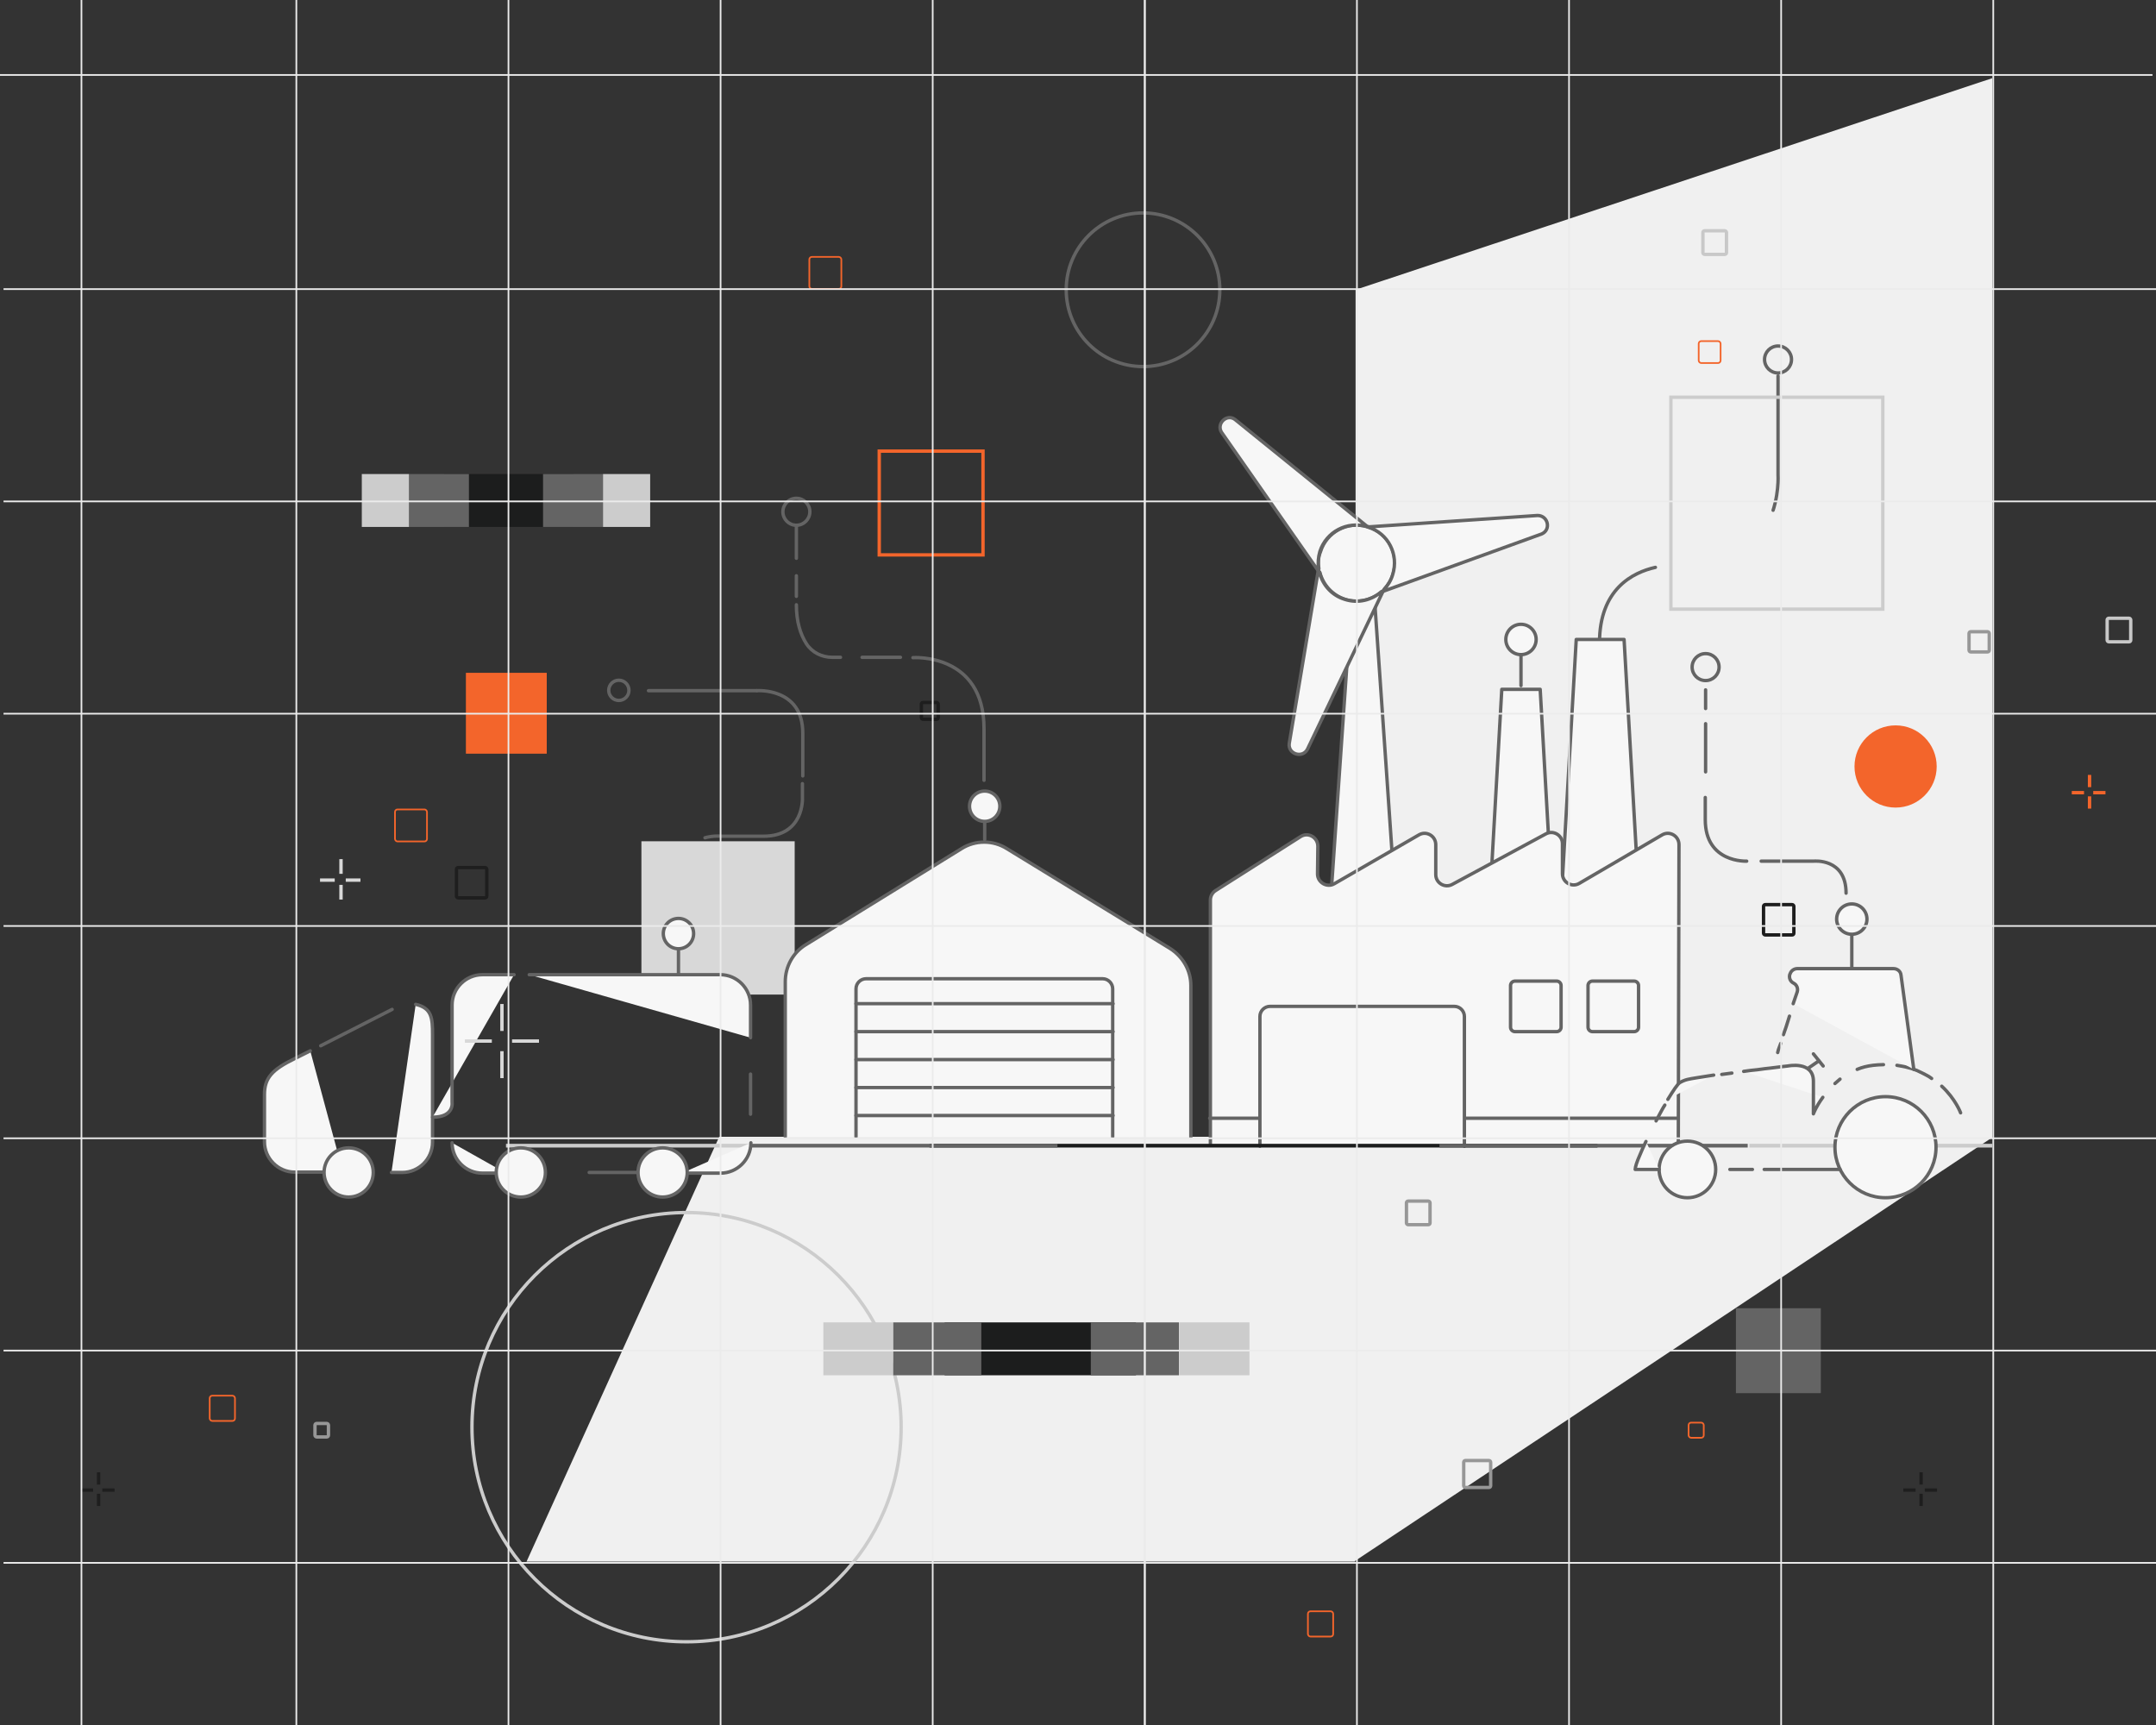 <svg width="640" height="512" viewBox="0 0 640 512" fill="none" xmlns="http://www.w3.org/2000/svg">
<rect x="0" y="0" width="640" height="512" fill="#333333" stroke="none"/>
<path d="M591.4 23.2L402.4 86V463.2L591.4 337.6V23.2Z" fill="#F0F0F0"/>
<path d="M213.5 337.4L156.3 463.5H402.2L465 337.4H213.5Z" fill="#F0F0F0"/>
<path d="M235.9 249.7H190.4V295.2H235.9V249.7Z" fill="#D8D8D8"/>
<path d="M162.3 199.7H138.3V223.7H162.3V199.7Z" fill="#F3652B"/>
<path d="M464.6 288.5C472.277 288.5 478.5 282.277 478.5 274.6C478.5 266.923 472.277 260.7 464.6 260.7C456.923 260.7 450.7 266.923 450.7 274.6C450.7 282.277 456.923 288.5 464.6 288.5Z" fill="#CCCCCC"/>
<path d="M339.3 108.8C351.892 108.8 362.1 98.592 362.1 86C362.1 73.408 351.892 63.2 339.3 63.2C326.708 63.2 316.5 73.408 316.5 86C316.5 98.592 326.708 108.8 339.3 108.8Z" stroke="#646464" stroke-miterlimit="10"/>
<path d="M203.8 487.3C238.981 487.3 267.5 458.78 267.5 423.6C267.5 388.419 238.981 359.9 203.8 359.9C168.62 359.9 140.1 388.419 140.1 423.6C140.1 458.78 168.62 487.3 203.8 487.3Z" stroke="#CCCCCC" stroke-miterlimit="10" stroke-linecap="round" stroke-linejoin="round"/>
<path d="M236.4 155.9C238.609 155.9 240.4 154.109 240.4 151.9C240.4 149.691 238.609 147.9 236.4 147.9C234.191 147.9 232.4 149.691 232.4 151.9C232.4 154.109 234.191 155.9 236.4 155.9Z" stroke="#646464" stroke-miterlimit="10" stroke-linecap="round" stroke-linejoin="round"/>
<path d="M236.4 165.7V155.9" stroke="#646464" stroke-miterlimit="10" stroke-linecap="round" stroke-linejoin="round"/>
<path d="M236.4 177V170.9" stroke="#646464" stroke-miterlimit="10" stroke-linecap="round" stroke-linejoin="round"/>
<path d="M236.4 179.5C236.4 184.5 237.6 188.3 239.4 191.1C241.1 193.7 244 195.1 247.1 195.1H249.5" stroke="#646464" stroke-miterlimit="10" stroke-linecap="round" stroke-linejoin="round"/>
<path d="M292.1 231.6C292.1 231.6 292.1 219 292.1 216.3C292.1 193.7 271 195.2 271 195.2" stroke="#646464" stroke-miterlimit="10" stroke-linecap="round" stroke-linejoin="round"/>
<path d="M267.3 195.1H255.9" stroke="#646464" stroke-miterlimit="10" stroke-linecap="round" stroke-linejoin="round"/>
<path d="M506.3 202C508.509 202 510.3 200.209 510.3 198C510.3 195.791 508.509 194 506.3 194C504.091 194 502.3 195.791 502.3 198C502.3 200.209 504.091 202 506.3 202Z" stroke="#646464" stroke-miterlimit="10" stroke-linecap="round" stroke-linejoin="round"/>
<path d="M506.3 210.3C506.3 202.6 506.3 205 506.3 205" stroke="#646464" stroke-miterlimit="10" stroke-linecap="round" stroke-linejoin="round"/>
<path d="M506.3 229.1C506.3 225.3 506.3 218.3 506.3 214.8" stroke="#646464" stroke-miterlimit="10" stroke-linecap="round" stroke-linejoin="round"/>
<path d="M518.5 255.6C518.5 255.6 506.2 256.2 506.2 243.3C506.2 238.9 506.2 245 506.2 236.7" stroke="#646464" stroke-miterlimit="10" stroke-linecap="round" stroke-linejoin="round"/>
<path d="M522.8 255.6H538.4C538.4 255.6 548 254.6 548 265.1" stroke="#646464" stroke-miterlimit="10" stroke-linecap="round" stroke-linejoin="round"/>
<path d="M491.4 168.4C484.7 169.9 474.8 174.8 474.8 190.8" stroke="#646464" stroke-miterlimit="10" stroke-linecap="round" stroke-linejoin="round"/>
<path d="M527.8 111.6V130.1V140.8C527.8 140.8 529.7 167.8 501.8 167.8" stroke="#646464" stroke-miterlimit="10" stroke-linecap="round" stroke-linejoin="round" stroke-dasharray="40 40"/>
<path d="M527.8 110.7C530.009 110.7 531.8 108.909 531.8 106.7C531.8 104.491 530.009 102.7 527.8 102.7C525.591 102.7 523.8 104.491 523.8 106.7C523.8 108.909 525.591 110.7 527.8 110.7Z" stroke="#646464" stroke-miterlimit="10" stroke-linecap="round" stroke-linejoin="round"/>
<path d="M337.2 392.5H280.4V408.2H337.2V392.5Z" fill="#1C1D1D"/>
<path d="M291.3 392.5H265.1V408.2H291.3V392.5Z" fill="#646464"/>
<path d="M350 392.5H323.8V408.2H350V392.5Z" fill="#646464"/>
<path d="M265.1 392.5H244.4V408.2H265.1V392.5Z" fill="#CCCCCC"/>
<path d="M370.9 392.5H350.2V408.2H370.9V392.5Z" fill="#CCCCCC"/>
<path d="M170.3 140.7H131.8V156.4H170.3V140.7Z" fill="#1C1D1D"/>
<path d="M139.2 140.7H121.4V156.4H139.2V140.7Z" fill="#646464"/>
<path d="M179 140.7H161.2V156.4H179V140.7Z" fill="#646464"/>
<path d="M121.4 140.7H107.4V156.4H121.4V140.7Z" fill="#CCCCCC"/>
<path d="M193 140.7H179V156.4H193V140.7Z" fill="#CCCCCC"/>
<path d="M562.7 239.7C569.438 239.7 574.9 234.238 574.9 227.5C574.9 220.762 569.438 215.3 562.7 215.3C555.962 215.3 550.5 220.762 550.5 227.5C550.5 234.238 555.962 239.7 562.7 239.7Z" fill="#F3652B"/>
<path d="M558.9 117.9H496V180.8H558.9V117.9Z" stroke="#CCCCCC" stroke-miterlimit="10"/>
<path d="M540.5 388.3H515.3V413.5H540.5V388.3Z" fill="#646464"/>
<path d="M291.8 133.9H261V164.7H291.8V133.9Z" stroke="#F3652B" stroke-miterlimit="10"/>
<path d="M238.2 232.6V236.8C238.2 236.8 238.8 248.2 226.6 248.2H214.1C214.1 248.2 201.4 246.7 201.4 260.6V270.8" stroke="#646464" stroke-miterlimit="10" stroke-linecap="round" stroke-linejoin="round" stroke-dasharray="40 40"/>
<path d="M224.7 205C224.7 205 238.3 204 238.3 217.6C238.3 219.1 238.3 226.1 238.3 230.3" stroke="#646464" stroke-miterlimit="10" stroke-linecap="round" stroke-linejoin="round" stroke-dasharray="40 40"/>
<path d="M216.7 205H224.6H186.7H216.9" stroke="#646464" stroke-miterlimit="10" stroke-linecap="round" stroke-linejoin="round" stroke-dasharray="40 40"/>
<path d="M183.7 207.9C185.357 207.9 186.7 206.557 186.7 204.9C186.7 203.243 185.357 201.9 183.7 201.9C182.043 201.9 180.7 203.243 180.7 204.9C180.7 206.557 182.043 207.9 183.7 207.9Z" stroke="#646464" stroke-miterlimit="10" stroke-linecap="round" stroke-linejoin="round" stroke-dasharray="40 40"/>
<path d="M407.4 168.9C406.8 165.8 402.4 165.8 401.8 168.9C401.8 168.9 393.3 291 393.3 292.7C393.3 298.9 415.9 298.9 415.9 292.7C415.9 291 407.4 168.9 407.4 168.9Z" fill="#F7F7F7" stroke="#646464" stroke-miterlimit="10" stroke-linecap="round" stroke-linejoin="round"/>
<path d="M391.5 168.7L391.4 169.4L391.8 169.9C392.7 173.5 395.5 176.7 399.3 177.9C403.2 179.1 407.3 178.1 410.2 175.6L410.7 175.4L411 174.8C412.1 173.6 413 172.1 413.5 170.5C415.4 164.6 412.1 158.3 406.3 156.4L406.1 156.3H405.9C400 154.6 393.8 157.9 392 163.7C391.3 165.4 391.2 167.1 391.5 168.7Z" fill="#F7F7F7" stroke="#646464" stroke-miterlimit="10" stroke-linecap="round" stroke-linejoin="round"/>
<path d="M399.2 177.9C395.3 176.7 392.6 173.6 391.7 169.9L391.3 169.4L382.7 220.7C382.3 223.8 386.6 225.2 388.1 222.4L410.6 175.4L410.1 175.6C407.2 178.1 403.2 179.2 399.2 177.9Z" fill="#F7F7F7" stroke="#646464" stroke-miterlimit="10" stroke-linecap="round" stroke-linejoin="round"/>
<path d="M362.6 128.3L391.3 169.4L391.4 168.7C391.2 167.1 391.3 165.4 391.8 163.7C393.7 157.8 399.9 154.6 405.7 156.3H405.9L366.6 124.5C364.2 122.7 361 125.7 362.6 128.3Z" fill="#F7F7F7" stroke="#646464" stroke-miterlimit="10" stroke-linecap="round" stroke-linejoin="round"/>
<path d="M413.4 170.6C412.9 172.3 412 173.7 410.9 174.9L410.6 175.5L457.6 158.5C460.5 157.3 459.6 153 456.4 153L406 156.4L406.2 156.5C412.1 158.3 415.3 164.6 413.4 170.6Z" fill="#F7F7F7" stroke="#646464" stroke-miterlimit="10" stroke-linecap="round" stroke-linejoin="round"/>
<path d="M482.1 189.8H467.9L463.6 264.5H486.4L482.1 189.8Z" fill="#F7F7F7" stroke="#646464" stroke-miterlimit="10" stroke-linecap="round" stroke-linejoin="round"/>
<path d="M457.2 204.6H445.8L442.4 264.5H460.6L457.2 204.6Z" fill="#F7F7F7" stroke="#646464" stroke-miterlimit="10" stroke-linecap="round" stroke-linejoin="round"/>
<path d="M498.2 339.4L498.4 250.7C498.4 248.1 495.6 246.5 493.4 247.8L468.8 262.2C466.6 263.5 463.8 261.9 463.8 259.3V250.4C463.8 247.9 461.1 246.3 458.9 247.5L431.1 262.5C428.9 263.7 426.2 262.1 426.2 259.6V250.7C426.2 248.1 423.4 246.5 421.2 247.8L396.1 262.3C393.9 263.6 391.1 261.9 391.1 259.4L391.2 251.2C391.2 248.5 388.3 246.9 386.1 248.3L360.9 264.3C359.9 264.9 359.3 266 359.3 267.1V339.6" fill="#F7F7F7"/>
<path d="M498.2 339.4L498.4 250.7C498.4 248.1 495.6 246.5 493.4 247.8L468.8 262.2C466.6 263.5 463.8 261.9 463.8 259.3V250.4C463.8 247.9 461.1 246.3 458.9 247.5L431.1 262.5C428.9 263.7 426.2 262.1 426.2 259.6V250.7C426.2 248.1 423.4 246.5 421.2 247.8L396.1 262.3C393.9 263.6 391.1 261.9 391.1 259.4L391.2 251.2C391.2 248.5 388.3 246.9 386.1 248.3L360.9 264.3C359.9 264.9 359.3 266 359.3 267.1V339.6" stroke="#646464" stroke-miterlimit="10" stroke-linecap="round" stroke-linejoin="round"/>
<path d="M359.1 331.9H498.2" stroke="#646464" stroke-miterlimit="10" stroke-linecap="round" stroke-linejoin="round"/>
<path d="M451.5 203.5V193.5" stroke="#646464" stroke-miterlimit="10" stroke-linecap="round" stroke-linejoin="round"/>
<path d="M451.5 194.3C453.985 194.3 456 192.285 456 189.8C456 187.315 453.985 185.3 451.5 185.3C449.015 185.3 447 187.315 447 189.8C447 192.285 449.015 194.3 451.5 194.3Z" fill="#F7F7F7" stroke="#646464" stroke-miterlimit="10" stroke-linecap="round" stroke-linejoin="round"/>
<path d="M374 340.2V301.7C374 300 375.4 298.7 377 298.7H431.7C433.4 298.7 434.7 300.1 434.7 301.7V340.2" fill="#F7F7F7"/>
<path d="M374 340.2V301.7C374 300 375.4 298.7 377 298.7H431.7C433.4 298.7 434.7 300.1 434.7 301.7V340.2" stroke="#646464" stroke-miterlimit="10" stroke-linecap="round" stroke-linejoin="round"/>
<path d="M462.1 306.2H449.7C449 306.2 448.4 305.6 448.4 304.9V292.5C448.4 291.8 449 291.2 449.7 291.2H462.1C462.8 291.2 463.4 291.8 463.4 292.5V304.9C463.4 305.6 462.8 306.2 462.1 306.2Z" fill="#F7F7F7" stroke="#646464" stroke-miterlimit="10" stroke-linecap="round" stroke-linejoin="round"/>
<path d="M485.1 306.2H472.7C472 306.2 471.4 305.6 471.4 304.9V292.5C471.4 291.8 472 291.2 472.7 291.2H485.1C485.8 291.2 486.4 291.8 486.4 292.5V304.9C486.4 305.6 485.8 306.2 485.1 306.2Z" fill="#F7F7F7" stroke="#646464" stroke-miterlimit="10" stroke-linecap="round" stroke-linejoin="round"/>
<path d="M233.1 337.4V291.4C233.1 286.9 235.4 282.7 239.2 280.4L285.4 251.9C289.5 249.3 294.8 249.3 298.9 251.9L347.3 281.5C351.1 283.9 353.5 288 353.5 292.5V337.5" fill="#F7F7F7"/>
<path d="M233.1 337.4V291.4C233.1 286.9 235.4 282.7 239.2 280.4L285.4 251.9C289.5 249.3 294.8 249.3 298.9 251.9L347.3 281.5C351.1 283.9 353.5 288 353.5 292.5V337.5" stroke="#646464" stroke-miterlimit="10" stroke-linecap="round" stroke-linejoin="round"/>
<path d="M254.1 337.4V293.5C254.1 291.8 255.5 290.5 257.1 290.5H327.3C329 290.5 330.3 291.9 330.3 293.5V337.4" fill="#F7F7F7"/>
<path d="M254.1 337.4V293.5C254.1 291.8 255.5 290.5 257.1 290.5H327.3C329 290.5 330.3 291.9 330.3 293.5V337.4" stroke="#646464" stroke-miterlimit="10" stroke-linecap="round" stroke-linejoin="round"/>
<path d="M254.1 297.9H330.4" stroke="#646464" stroke-miterlimit="10" stroke-linecap="round" stroke-linejoin="round"/>
<path d="M254.1 306.2H330.4" stroke="#646464" stroke-miterlimit="10" stroke-linecap="round" stroke-linejoin="round"/>
<path d="M254.1 314.5H330.4" stroke="#646464" stroke-miterlimit="10" stroke-linecap="round" stroke-linejoin="round"/>
<path d="M254.1 322.8H330.4" stroke="#646464" stroke-miterlimit="10" stroke-linecap="round" stroke-linejoin="round"/>
<path d="M254.1 331.1H330.4" stroke="#646464" stroke-miterlimit="10" stroke-linecap="round" stroke-linejoin="round"/>
<path d="M292.3 249.2V242.9" stroke="#646464" stroke-miterlimit="10" stroke-linecap="round" stroke-linejoin="round"/>
<path d="M292.3 243.8C294.786 243.8 296.8 241.785 296.8 239.3C296.8 236.815 294.786 234.8 292.3 234.8C289.815 234.8 287.8 236.815 287.8 239.3C287.8 241.785 289.815 243.8 292.3 243.8Z" fill="#F7F7F7" stroke="#646464" stroke-miterlimit="10" stroke-linecap="round" stroke-linejoin="round"/>
<path d="M474.2 339.5H275.9V340.6H474.2V339.5Z" fill="#1C1D1D"/>
<path d="M313.9 339.5H222.4V340.6H313.9V339.5Z" fill="#646464"/>
<path d="M518.8 339.5H427.3V340.6H518.8V339.5Z" fill="#646464"/>
<path d="M222.3 339.5H150.2V340.6H222.3V339.5Z" fill="#CCCCCC"/>
<path d="M591.4 339.5H519.3V340.6H591.4V339.5Z" fill="#CCCCCC"/>
<path d="M201.4 289.3V281.6" stroke="#646464" stroke-miterlimit="10" stroke-linecap="round" stroke-linejoin="round"/>
<path d="M201.4 281.6C203.885 281.6 205.9 279.585 205.9 277.1C205.9 274.615 203.885 272.6 201.4 272.6C198.915 272.6 196.9 274.615 196.9 277.1C196.9 279.585 198.915 281.6 201.4 281.6Z" fill="#F7F7F7" stroke="#646464" stroke-miterlimit="10" stroke-linecap="round" stroke-linejoin="round"/>
<path d="M192.2 348H174.9" stroke="#646464" stroke-miterlimit="10" stroke-linecap="round" stroke-linejoin="round"/>
<path d="M92.1 311.9L87.5 314.2C80.7 317.5 78.5 320 78.5 324.9V338.9C78.5 343.8 82.5 347.9 87.5 347.9H101.8" fill="#F7F7F7"/>
<path d="M92.1 311.9L87.5 314.2C80.7 317.5 78.5 320 78.5 324.9V338.9C78.5 343.8 82.5 347.9 87.5 347.9H101.8" stroke="#646464" stroke-miterlimit="10" stroke-linecap="round" stroke-linejoin="round"/>
<path d="M116.4 299.6L95.2 310.4" stroke="#646464" stroke-miterlimit="10" stroke-linecap="round" stroke-linejoin="round"/>
<path d="M116.2 348H119.4C124.3 348 128.4 344 128.4 339V307.1C128.4 302.2 128.2 299.2 123.4 298.1" fill="#F7F7F7"/>
<path d="M116.2 348H119.4C124.3 348 128.4 344 128.4 339V307.1C128.4 302.2 128.2 299.2 123.4 298.1" stroke="#646464" stroke-miterlimit="10" stroke-linecap="round" stroke-linejoin="round"/>
<path d="M134.2 339.2C134.2 344.1 138.2 348.2 143.2 348.2H150.2" fill="#F7F7F7"/>
<path d="M134.2 339.2C134.2 344.1 138.2 348.2 143.2 348.2H150.2" stroke="#646464" stroke-miterlimit="10" stroke-linecap="round" stroke-linejoin="round"/>
<path d="M152.6 289.3H143.2C138.3 289.3 134.2 293.3 134.2 298.3V327.2C134.2 327.2 134.9 331.6 128.4 331.6" fill="#F7F7F7"/>
<path d="M152.6 289.3H143.2C138.3 289.3 134.2 293.3 134.2 298.3V327.2C134.2 327.2 134.9 331.6 128.4 331.6" stroke="#646464" stroke-miterlimit="10" stroke-linecap="round" stroke-linejoin="round"/>
<path d="M222.8 308V301.1V298.3C222.8 293.4 218.8 289.3 213.8 289.3H208.3H197.1H171.5H157.1" fill="#F7F7F7"/>
<path d="M222.8 308V301.1V298.3C222.8 293.4 218.8 289.3 213.8 289.3H208.3H197.1H171.5H157.1" stroke="#646464" stroke-miterlimit="10" stroke-linecap="round" stroke-linejoin="round"/>
<path d="M222.8 330.7V323.8V318.8" fill="#F7F7F7"/>
<path d="M222.8 330.7V323.8V318.8" stroke="#646464" stroke-miterlimit="10" stroke-linecap="round" stroke-linejoin="round"/>
<path d="M202.4 348.2H213.9C218.8 348.2 222.9 344.2 222.9 339.2" fill="#F7F7F7"/>
<path d="M202.4 348.2H213.9C218.8 348.2 222.9 344.2 222.9 339.2" stroke="#646464" stroke-miterlimit="10" stroke-linecap="round" stroke-linejoin="round"/>
<path d="M103.5 355.3C107.532 355.3 110.8 352.032 110.8 348C110.8 343.968 107.532 340.7 103.5 340.7C99.469 340.7 96.2 343.968 96.2 348C96.2 352.032 99.469 355.3 103.5 355.3Z" fill="#F7F7F7" stroke="#646464" stroke-miterlimit="10" stroke-linecap="round" stroke-linejoin="round"/>
<path d="M154.6 355.3C158.631 355.3 161.9 352.032 161.9 348C161.9 343.968 158.631 340.7 154.6 340.7C150.568 340.7 147.3 343.968 147.3 348C147.3 352.032 150.568 355.3 154.6 355.3Z" fill="#F7F7F7" stroke="#646464" stroke-miterlimit="10" stroke-linecap="round" stroke-linejoin="round"/>
<path d="M196.7 355.3C200.732 355.3 204 352.032 204 348C204 343.968 200.732 340.7 196.7 340.7C192.668 340.7 189.4 343.968 189.4 348C189.4 352.032 192.668 355.3 196.7 355.3Z" fill="#F7F7F7" stroke="#646464" stroke-miterlimit="10" stroke-linecap="round" stroke-linejoin="round"/>
<path d="M549.7 287.3V277.3" stroke="#646464" stroke-miterlimit="10" stroke-linecap="round" stroke-linejoin="round"/>
<path d="M549.7 277.3C552.185 277.3 554.2 275.285 554.2 272.8C554.2 270.315 552.185 268.3 549.7 268.3C547.214 268.3 545.2 270.315 545.2 272.8C545.2 275.285 547.214 277.3 549.7 277.3Z" fill="#F7F7F7" stroke="#646464" stroke-miterlimit="10" stroke-linecap="round" stroke-linejoin="round"/>
<path d="M500.9 355.5C505.539 355.5 509.3 351.739 509.3 347.1C509.3 342.461 505.539 338.7 500.9 338.7C496.261 338.7 492.5 342.461 492.5 347.1C492.5 351.739 496.261 355.5 500.9 355.5Z" fill="#F7F7F7" stroke="#646464" stroke-miterlimit="10" stroke-linecap="round" stroke-linejoin="round"/>
<path d="M559.7 355.5C567.984 355.5 574.7 348.784 574.7 340.5C574.7 332.216 567.984 325.5 559.7 325.5C551.415 325.5 544.7 332.216 544.7 340.5C544.7 348.784 551.415 355.5 559.7 355.5Z" fill="#F7F7F7" stroke="#646464" stroke-miterlimit="10" stroke-linecap="round" stroke-linejoin="round"/>
<path d="M576.4 322.4C580.5 326.2 582 330.3 582 330.3L576.4 322.4Z" fill="#F7F7F7"/>
<path d="M576.4 322.4C580.5 326.2 582 330.3 582 330.3" stroke="#646464" stroke-miterlimit="10" stroke-linecap="round" stroke-linejoin="round"/>
<path d="M563.1 316.2C564.3 316.4 565.5 316.6 566.5 316.9C567.7 317.2 568.8 317.6 569.8 318.1C570.5 318.4 571.2 318.8 571.8 319.1C572.4 319.4 572.9 319.7 573.4 320.1" fill="#F7F7F7"/>
<path d="M563.1 316.2C564.3 316.4 565.5 316.6 566.5 316.9C567.7 317.2 568.8 317.6 569.8 318.1C570.5 318.4 571.2 318.8 571.8 319.1C572.4 319.4 572.9 319.7 573.4 320.1" stroke="#646464" stroke-miterlimit="10" stroke-linecap="round" stroke-linejoin="round"/>
<path d="M551.3 317.4C552.7 316.8 554.3 316.4 556 316.2C557 316.1 558 316 559.1 316" fill="#F7F7F7"/>
<path d="M551.3 317.4C552.7 316.8 554.3 316.4 556 316.2C557 316.1 558 316 559.1 316" stroke="#646464" stroke-miterlimit="10" stroke-linecap="round" stroke-linejoin="round"/>
<path d="M544.7 321.6C545.2 321.2 545.7 320.7 546.2 320.3L544.7 321.6Z" fill="#F7F7F7"/>
<path d="M544.7 321.6C545.2 321.2 545.7 320.7 546.2 320.3" stroke="#646464" stroke-miterlimit="10" stroke-linecap="round" stroke-linejoin="round"/>
<path d="M517.6 318C519 317.8 520.4 317.6 521.7 317.5C523.2 317.3 524.5 317.1 525.7 317C528.7 316.6 530.7 316.4 530.7 316.4C530.7 316.4 538.3 314.8 538.3 320.9C538.3 322.1 538.3 323.2 538.3 324.2C538.3 324.7 538.3 325.2 538.3 325.7C538.3 326.7 538.3 327.5 538.3 328.1C538.3 329.8 538.3 330.6 538.3 330.6C538.3 330.6 538.7 329.5 539.7 327.8C540.1 327.1 540.6 326.4 541.1 325.7" fill="#F7F7F7"/>
<path d="M517.6 318C519 317.8 520.4 317.6 521.7 317.5C523.2 317.3 524.5 317.1 525.7 317C528.7 316.6 530.7 316.4 530.7 316.4C530.7 316.4 538.3 314.8 538.3 320.9C538.3 322.1 538.3 323.2 538.3 324.2C538.3 324.7 538.3 325.2 538.3 325.7C538.3 326.7 538.3 327.5 538.3 328.1C538.3 329.8 538.3 330.6 538.3 330.6C538.3 330.6 538.7 329.5 539.7 327.8C540.1 327.1 540.6 326.4 541.1 325.7" stroke="#646464" stroke-miterlimit="10" stroke-linecap="round" stroke-linejoin="round"/>
<path d="M511.1 318.9C512.1 318.8 513.1 318.6 514.1 318.5L511.1 318.9Z" fill="#F7F7F7"/>
<path d="M511.1 318.9C512.1 318.8 513.1 318.6 514.1 318.5" stroke="#646464" stroke-miterlimit="10" stroke-linecap="round" stroke-linejoin="round"/>
<path d="M495.1 326.3C496.7 323.7 498 321.7 498.7 321.3C499.4 320.9 500.1 320.6 500.9 320.4C502.1 320.1 505 319.7 508.7 319.1" fill="#F7F7F7"/>
<path d="M495.1 326.3C496.7 323.7 498 321.7 498.7 321.3C499.4 320.9 500.1 320.6 500.9 320.4C502.1 320.1 505 319.7 508.7 319.1" stroke="#646464" stroke-miterlimit="10" stroke-linecap="round" stroke-linejoin="round"/>
<path d="M491.6 332.7C491.9 332.1 492.2 331.6 492.5 331C493.1 329.9 493.6 328.9 494.2 328" fill="#F7F7F7"/>
<path d="M491.6 332.7C491.9 332.1 492.2 331.6 492.5 331C493.1 329.9 493.6 328.9 494.2 328" stroke="#646464" stroke-miterlimit="10" stroke-linecap="round" stroke-linejoin="round"/>
<path d="M492.5 347.1H485.4C485.4 346.4 485.9 344.8 486.8 342.8C487.3 341.6 487.9 340.2 488.6 338.8" fill="#F7F7F7"/>
<path d="M492.5 347.1H485.4C485.4 346.4 485.9 344.8 486.8 342.8C487.3 341.6 487.9 340.2 488.6 338.8" stroke="#646464" stroke-miterlimit="10" stroke-linecap="round" stroke-linejoin="round"/>
<path d="M523.7 347.1H546.2" stroke="#646464" stroke-miterlimit="10" stroke-linecap="round" stroke-linejoin="round"/>
<path d="M513.5 347.1H520.2" stroke="#646464" stroke-miterlimit="10" stroke-linecap="round" stroke-linejoin="round"/>
<path d="M536.7 317.1L539.9 314.9" stroke="#646464" stroke-miterlimit="10" stroke-linecap="round" stroke-linejoin="round"/>
<path d="M538.3 312.8L541.2 316.4" stroke="#646464" stroke-miterlimit="10" stroke-linecap="round" stroke-linejoin="round"/>
<path d="M528.6 309.7L527.9 311.6L527.7 312.4" fill="#F7F7F7"/>
<path d="M528.6 309.7L527.9 311.6L527.7 312.4" stroke="#646464" stroke-miterlimit="10" stroke-linecap="round" stroke-linejoin="round"/>
<path d="M531.2 301.6L530.2 304.8L529.4 307.1" fill="#F7F7F7"/>
<path d="M531.2 301.6L530.2 304.8L529.4 307.1" stroke="#646464" stroke-miterlimit="10" stroke-linecap="round" stroke-linejoin="round"/>
<path d="M568.1 317.4L564.3 289.4C564.2 288.3 563.2 287.5 562.1 287.5H533.5C532.6 287.5 531.7 288.1 531.4 289L531.3 289.2C531 290.2 531.4 291.3 532.4 291.8C533.4 292.3 533.8 293.4 533.5 294.4L532.3 297.9" fill="#F7F7F7"/>
<path d="M568.1 317.4L564.3 289.4C564.2 288.3 563.2 287.5 562.1 287.5H533.5C532.6 287.5 531.7 288.1 531.4 289L531.3 289.2C531 290.2 531.4 291.3 532.4 291.8C533.4 292.3 533.8 293.4 533.5 294.4L532.3 297.9" stroke="#646464" stroke-miterlimit="10" stroke-linecap="round" stroke-linejoin="round"/>
<rect x="417.5" y="356.5" width="7" height="7" rx="0.5" stroke="#979797"/>
<rect x="523.5" y="268.5" width="9" height="9" rx="0.5" stroke="#1E1E1E"/>
<rect x="240.25" y="76.25" width="9.5" height="9.5" rx="0.75" stroke="#F3652B" stroke-width="0.5"/>
<rect x="388.25" y="478.25" width="7.5" height="7.5" rx="0.75" stroke="#F3652B" stroke-width="0.5"/>
<rect x="62.25" y="414.25" width="7.5" height="7.5" rx="0.75" stroke="#F3652B" stroke-width="0.5"/>
<rect x="501.25" y="422.25" width="4.5" height="4.5" rx="0.75" stroke="#F3652B" stroke-width="0.5"/>
<rect x="93.5" y="422.5" width="4" height="4" rx="0.5" stroke="#979797"/>
<rect x="505.5" y="68.5" width="7" height="7" rx="0.5" stroke="#C8C8C8"/>
<rect x="625.5" y="183.5" width="7" height="7" rx="0.5" stroke="#C8C8C8"/>
<line x1="620.273" y1="230" x2="620.273" y2="233.636" stroke="#F3652B"/>
<line x1="620.273" y1="236.364" x2="620.273" y2="240" stroke="#F3652B"/>
<line x1="625" y1="235.273" x2="621.364" y2="235.273" stroke="#F3652B"/>
<line x1="618.636" y1="235.273" x2="615" y2="235.273" stroke="#F3652B"/>
<line x1="570.273" y1="437" x2="570.273" y2="440.636" stroke="#1E1E1E"/>
<line x1="570.273" y1="443.364" x2="570.273" y2="447" stroke="#1E1E1E"/>
<line x1="575" y1="442.273" x2="571.364" y2="442.273" stroke="#1E1E1E"/>
<line x1="568.636" y1="442.273" x2="565" y2="442.273" stroke="#1E1E1E"/>
<line x1="29.273" y1="437" x2="29.273" y2="440.636" stroke="#1E1E1E"/>
<line x1="29.273" y1="443.364" x2="29.273" y2="447" stroke="#1E1E1E"/>
<line x1="34" y1="442.273" x2="30.364" y2="442.273" stroke="#1E1E1E"/>
<line x1="27.636" y1="442.273" x2="24" y2="442.273" stroke="#1E1E1E"/>
<rect x="135.5" y="257.5" width="9" height="9" rx="0.5" stroke="#1E1E1E"/>
<rect x="273.5" y="208.5" width="5" height="5" rx="0.5" stroke="#1E1E1E"/>
<rect x="504.25" y="101.25" width="6.5" height="6.5" rx="0.75" stroke="#F3652B" stroke-width="0.5"/>
<rect x="117.25" y="240.25" width="9.5" height="9.5" rx="0.75" stroke="#F3652B" stroke-width="0.5"/>
<rect x="434.5" y="433.5" width="8" height="8" rx="0.5" stroke="#979797"/>
<rect x="584.5" y="187.5" width="6" height="6" rx="0.5" stroke="#979797"/>
<line x1="149" y1="298" x2="149" y2="306" stroke="#D8D8D8"/>
<line x1="149" y1="312" x2="149" y2="320" stroke="#D8D8D8"/>
<line x1="160" y1="309" x2="152" y2="309" stroke="#D8D8D8"/>
<line x1="146" y1="309" x2="138" y2="309" stroke="#D8D8D8"/>
<line x1="101.227" y1="255" x2="101.227" y2="259.364" stroke="#D8D8D8"/>
<line x1="101.227" y1="262.636" x2="101.227" y2="267" stroke="#D8D8D8"/>
<line x1="107" y1="261.227" x2="102.636" y2="261.227" stroke="#D8D8D8"/>
<line x1="99.364" y1="261.227" x2="95" y2="261.227" stroke="#D8D8D8"/>
<rect x="1.047" y="85.559" width="638.953" height="0.5" fill="#EBEBEB"/>
<rect y="22" width="638.953" height="0.5" fill="#EBEBEB"/>
<rect x="1.047" y="337.603" width="638.953" height="0.5" fill="#EBEBEB"/>
<rect x="1.047" y="148.57" width="638.953" height="0.5" fill="#EBEBEB"/>
<rect x="1.047" y="400.614" width="638.953" height="0.5" fill="#EBEBEB"/>
<rect x="1.047" y="211.581" width="638.953" height="0.5" fill="#EBEBEB"/>
<rect x="1.047" y="463.625" width="638.953" height="0.5" fill="#EBEBEB"/>
<rect x="1.047" y="274.592" width="638.953" height="0.5" fill="#EBEBEB"/>
<rect x="87.726" width="0.492" height="512" fill="#EBEBEB"/>
<rect x="23.935" width="0.492" height="512" fill="#EBEBEB"/>
<rect x="150.691" width="0.492" height="512" fill="#EBEBEB"/>
<rect x="276.621" width="0.492" height="512" fill="#EBEBEB"/>
<rect x="339.586" width="0.492" height="512" fill="#EBEBEB"/>
<rect x="213.656" width="0.492" height="512" fill="#EBEBEB"/>
<rect x="339.586" width="0.492" height="512" fill="#EBEBEB"/>
<rect x="402.552" width="0.492" height="512" fill="#EBEBEB"/>
<rect x="528.482" width="0.492" height="512" fill="#EBEBEB"/>
<rect x="591.447" width="0.492" height="512" fill="#EBEBEB"/>
<rect x="465.517" width="0.492" height="512" fill="#EBEBEB"/>
</svg>
